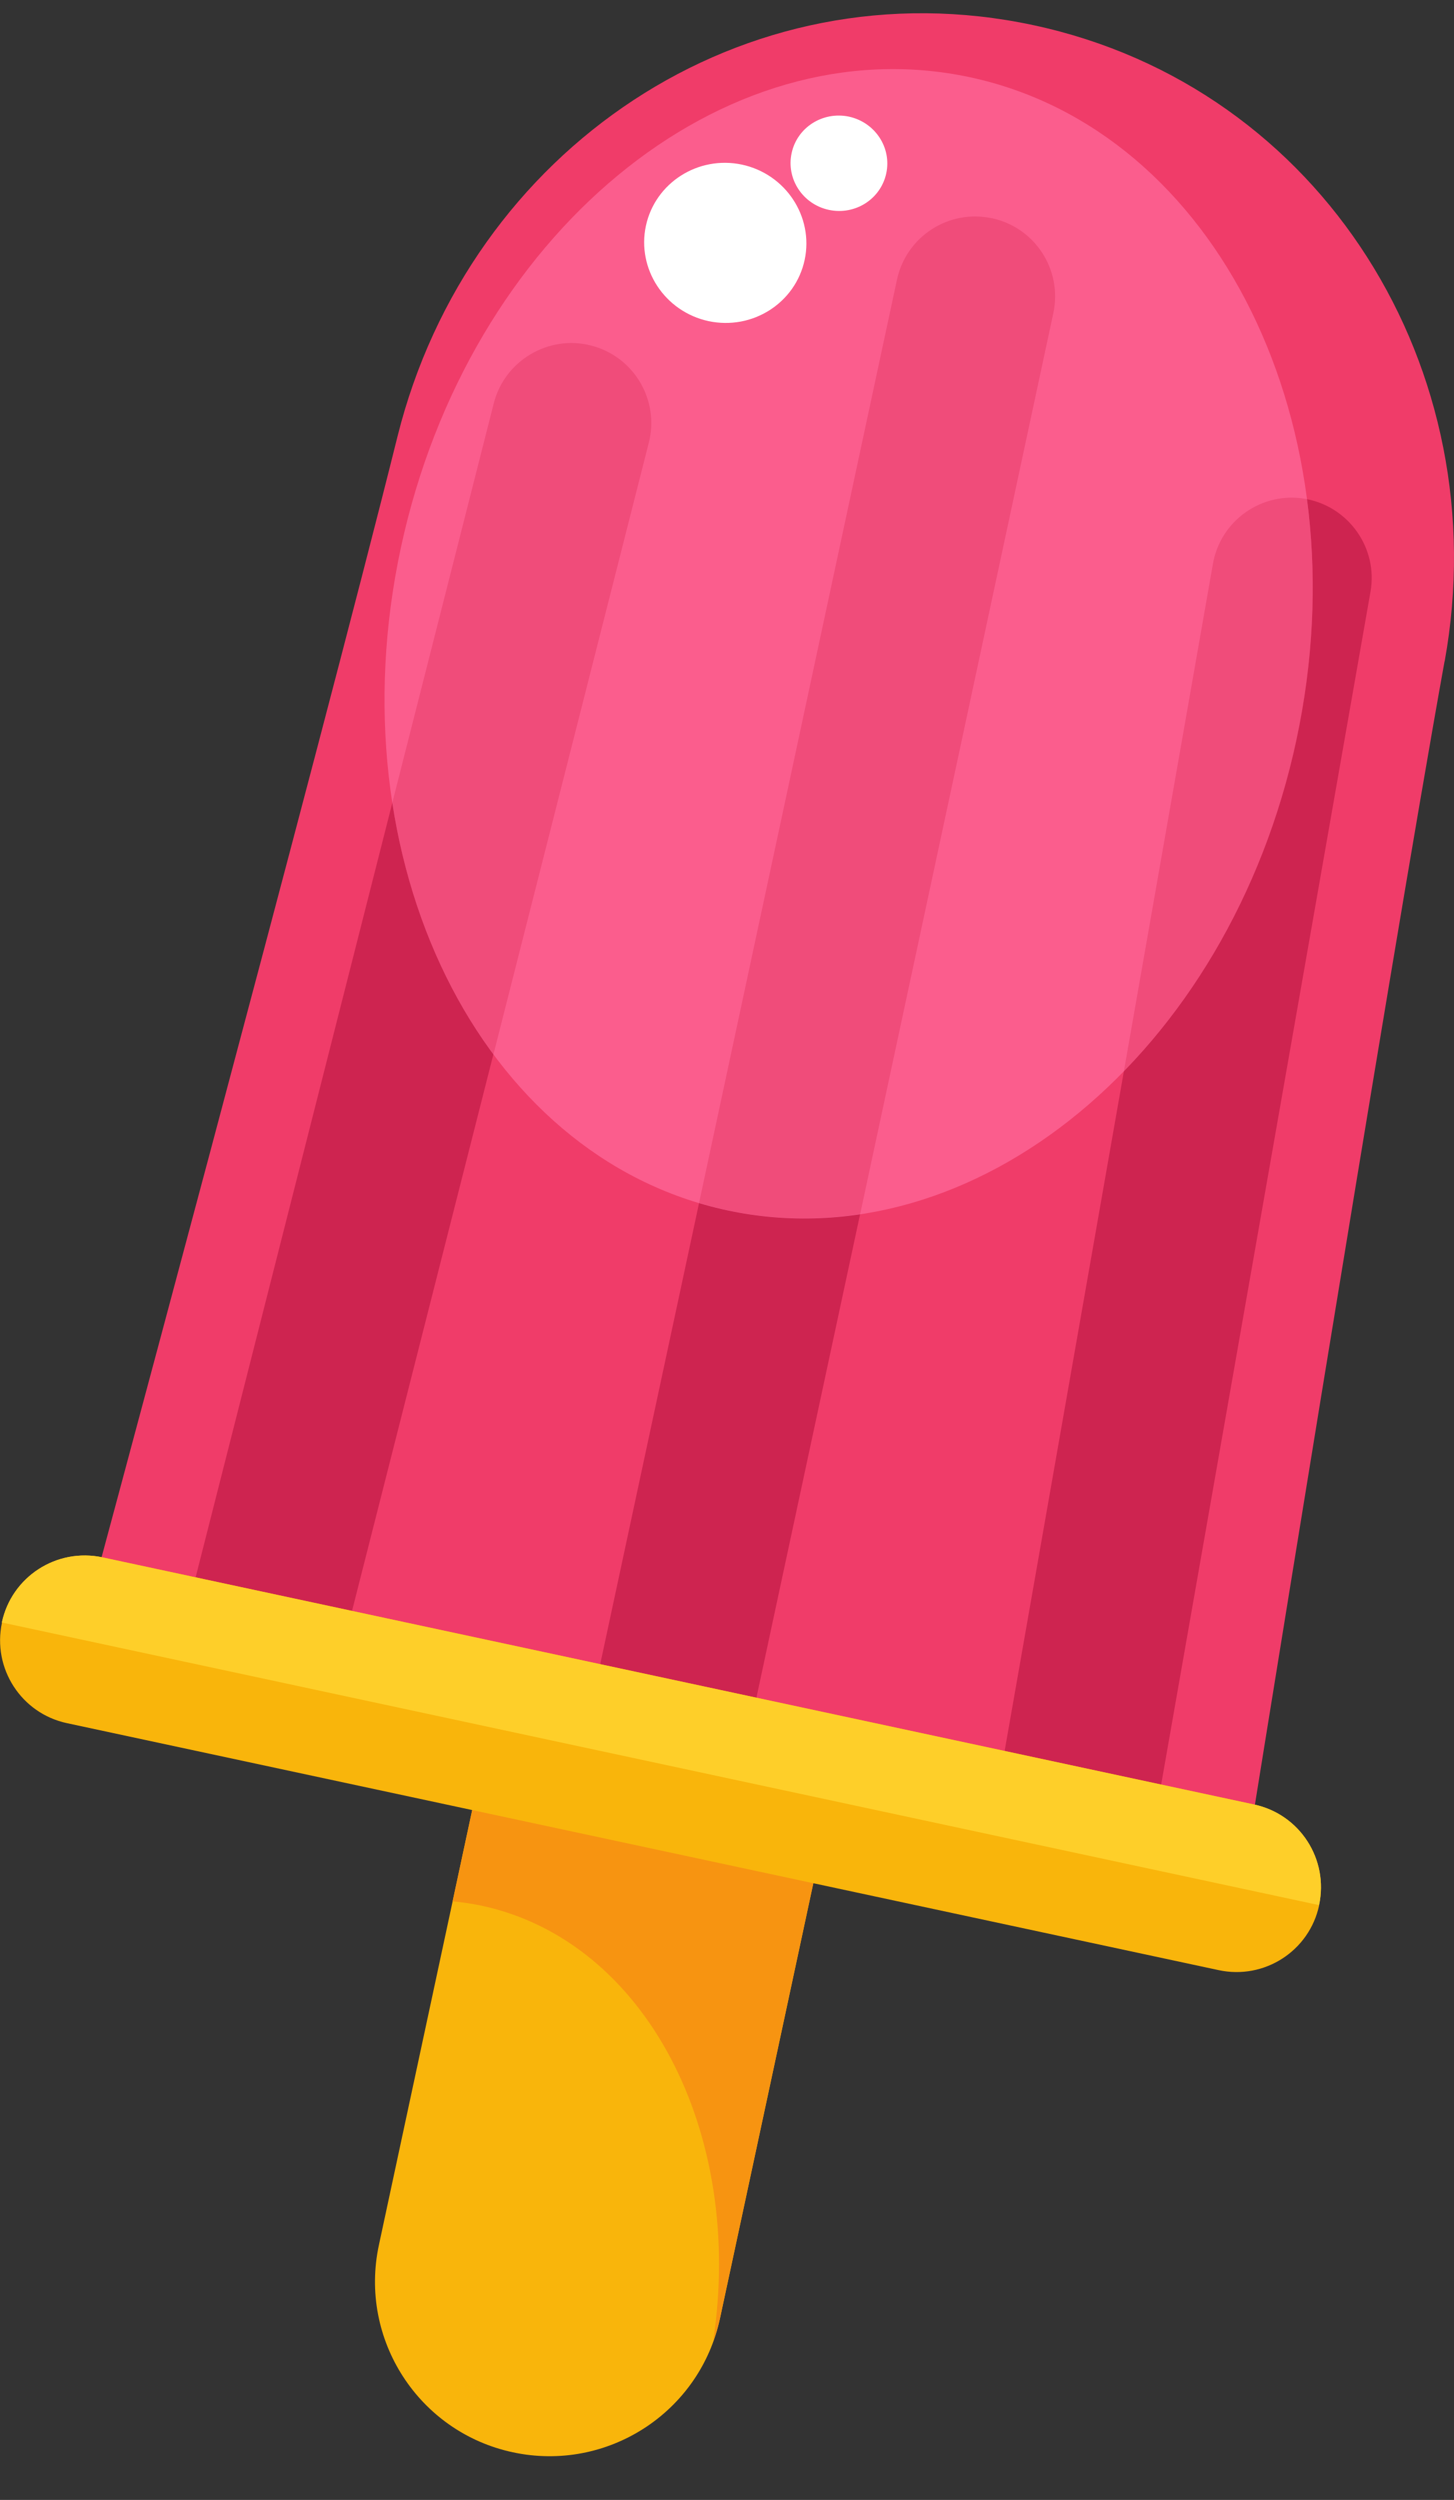 <svg width="32" height="55" viewBox="0 0 32 55" fill="none" xmlns="http://www.w3.org/2000/svg">
<rect x="0" y="0" width="32" height="55" fill="#333333" stroke="none"/>
<g clip-path="url(#clip0_2004_20043)">
<path d="M31.795 14.548C32.953 8.141 29.107 1.917 22.745 0.554C16.377 -0.812 10.32 3.29 8.748 9.604C7.088 16.282 1.75 36.065 1.75 36.065L27.321 41.55C27.321 41.55 30.569 21.322 31.792 14.551L31.795 14.548Z" fill="#F03C69"/>
<path d="M5.2 38.602C5.177 38.599 5.155 38.592 5.136 38.586C4.195 38.346 3.622 37.389 3.862 36.448L10.867 8.874C11.107 7.93 12.077 7.36 13.005 7.6C13.945 7.84 14.518 8.797 14.278 9.738L7.273 37.309C7.04 38.231 6.121 38.794 5.2 38.596V38.602Z" fill="#CE2450"/>
<path d="M23.139 42.451C22.217 42.253 21.612 41.36 21.776 40.426L26.694 12.406C26.86 11.45 27.776 10.81 28.732 10.976C29.683 11.146 30.329 12.058 30.163 13.014L25.244 41.034C25.078 41.99 24.163 42.63 23.206 42.464C23.184 42.461 23.161 42.454 23.139 42.451Z" fill="#CE2450"/>
<path d="M14.169 40.525C13.219 40.32 12.614 39.386 12.819 38.435L19.741 6.154C19.945 5.203 20.88 4.598 21.83 4.803C22.781 5.008 23.386 5.942 23.181 6.893L16.256 39.175C16.051 40.125 15.117 40.73 14.166 40.525H14.169Z" fill="#CE2450"/>
<path d="M15.846 51.005C15.402 53.079 13.36 54.397 11.286 53.952C9.213 53.507 7.894 51.466 8.339 49.392L10.656 38.595C11.101 36.522 18.608 38.131 18.163 40.205L15.846 51.002V51.005Z" fill="#F9B50B"/>
<path d="M18.163 40.208C18.607 38.135 11.1 36.525 10.655 38.599L9.961 41.831C10.175 41.85 10.386 41.882 10.601 41.927C14.207 42.701 16.393 46.909 15.695 51.511C15.753 51.348 15.807 51.181 15.846 51.005L18.163 40.208Z" fill="#F79411"/>
<path d="M29.033 41.914C28.819 42.922 27.827 43.562 26.819 43.344L1.475 37.911C0.467 37.696 -0.173 36.704 0.044 35.696H0.041C0.256 34.688 1.248 34.048 2.256 34.263L27.6 39.7C28.608 39.914 29.248 40.906 29.03 41.914H29.033Z" fill="#F9B50B"/>
<path d="M0.041 35.696C0.255 34.688 1.247 34.048 2.255 34.263L27.599 39.7C28.607 39.914 29.247 40.906 29.03 41.914L0.041 35.696Z" fill="#FECF29"/>
<path opacity="0.7" d="M28.531 16.279C27.056 23.162 21.446 27.796 16.003 26.628C10.56 25.46 7.344 18.935 8.822 12.052C10.301 5.168 15.907 0.532 21.35 1.7C26.794 2.868 30.01 9.392 28.531 16.276V16.279Z" fill="#FF6C9D"/>
<g opacity="0.4">
<path d="M13.005 7.603C12.074 7.363 11.104 7.933 10.867 8.877L8.634 17.664C8.957 19.77 9.731 21.674 10.861 23.194L14.279 9.741C14.519 8.8 13.949 7.84 13.005 7.603Z" fill="#F03C69"/>
<path d="M28.762 10.982C28.762 10.982 28.743 10.976 28.733 10.976C27.776 10.806 26.864 11.446 26.695 12.406L24.736 23.565C26.528 21.725 27.904 19.206 28.535 16.278C28.925 14.458 28.986 12.662 28.765 10.982H28.762Z" fill="#F03C69"/>
<path d="M21.831 4.803C20.88 4.598 19.946 5.203 19.741 6.154L15.386 26.464C15.591 26.525 15.795 26.579 16.003 26.624C16.983 26.835 17.968 26.855 18.931 26.707L23.181 6.89C23.386 5.939 22.781 5.005 21.831 4.8V4.803Z" fill="#F03C69"/>
</g>
<path d="M17.709 5.718C17.505 6.669 16.557 7.27 15.594 7.065C14.631 6.857 14.013 5.92 14.215 4.969C14.42 4.019 15.367 3.417 16.33 3.622C17.293 3.83 17.911 4.768 17.709 5.718Z" fill="white"/>
<path d="M19.505 3.814C19.383 4.381 18.82 4.739 18.244 4.618C17.668 4.496 17.3 3.936 17.422 3.37C17.543 2.803 18.107 2.445 18.683 2.566C19.259 2.691 19.627 3.248 19.505 3.814Z" fill="white"/>
</g>
<defs>
<clipPath id="clip0_2004_20043">
<rect width="32" height="53.747" fill="white" transform="translate(0 0.292)"/>
</clipPath>
</defs>
</svg>
